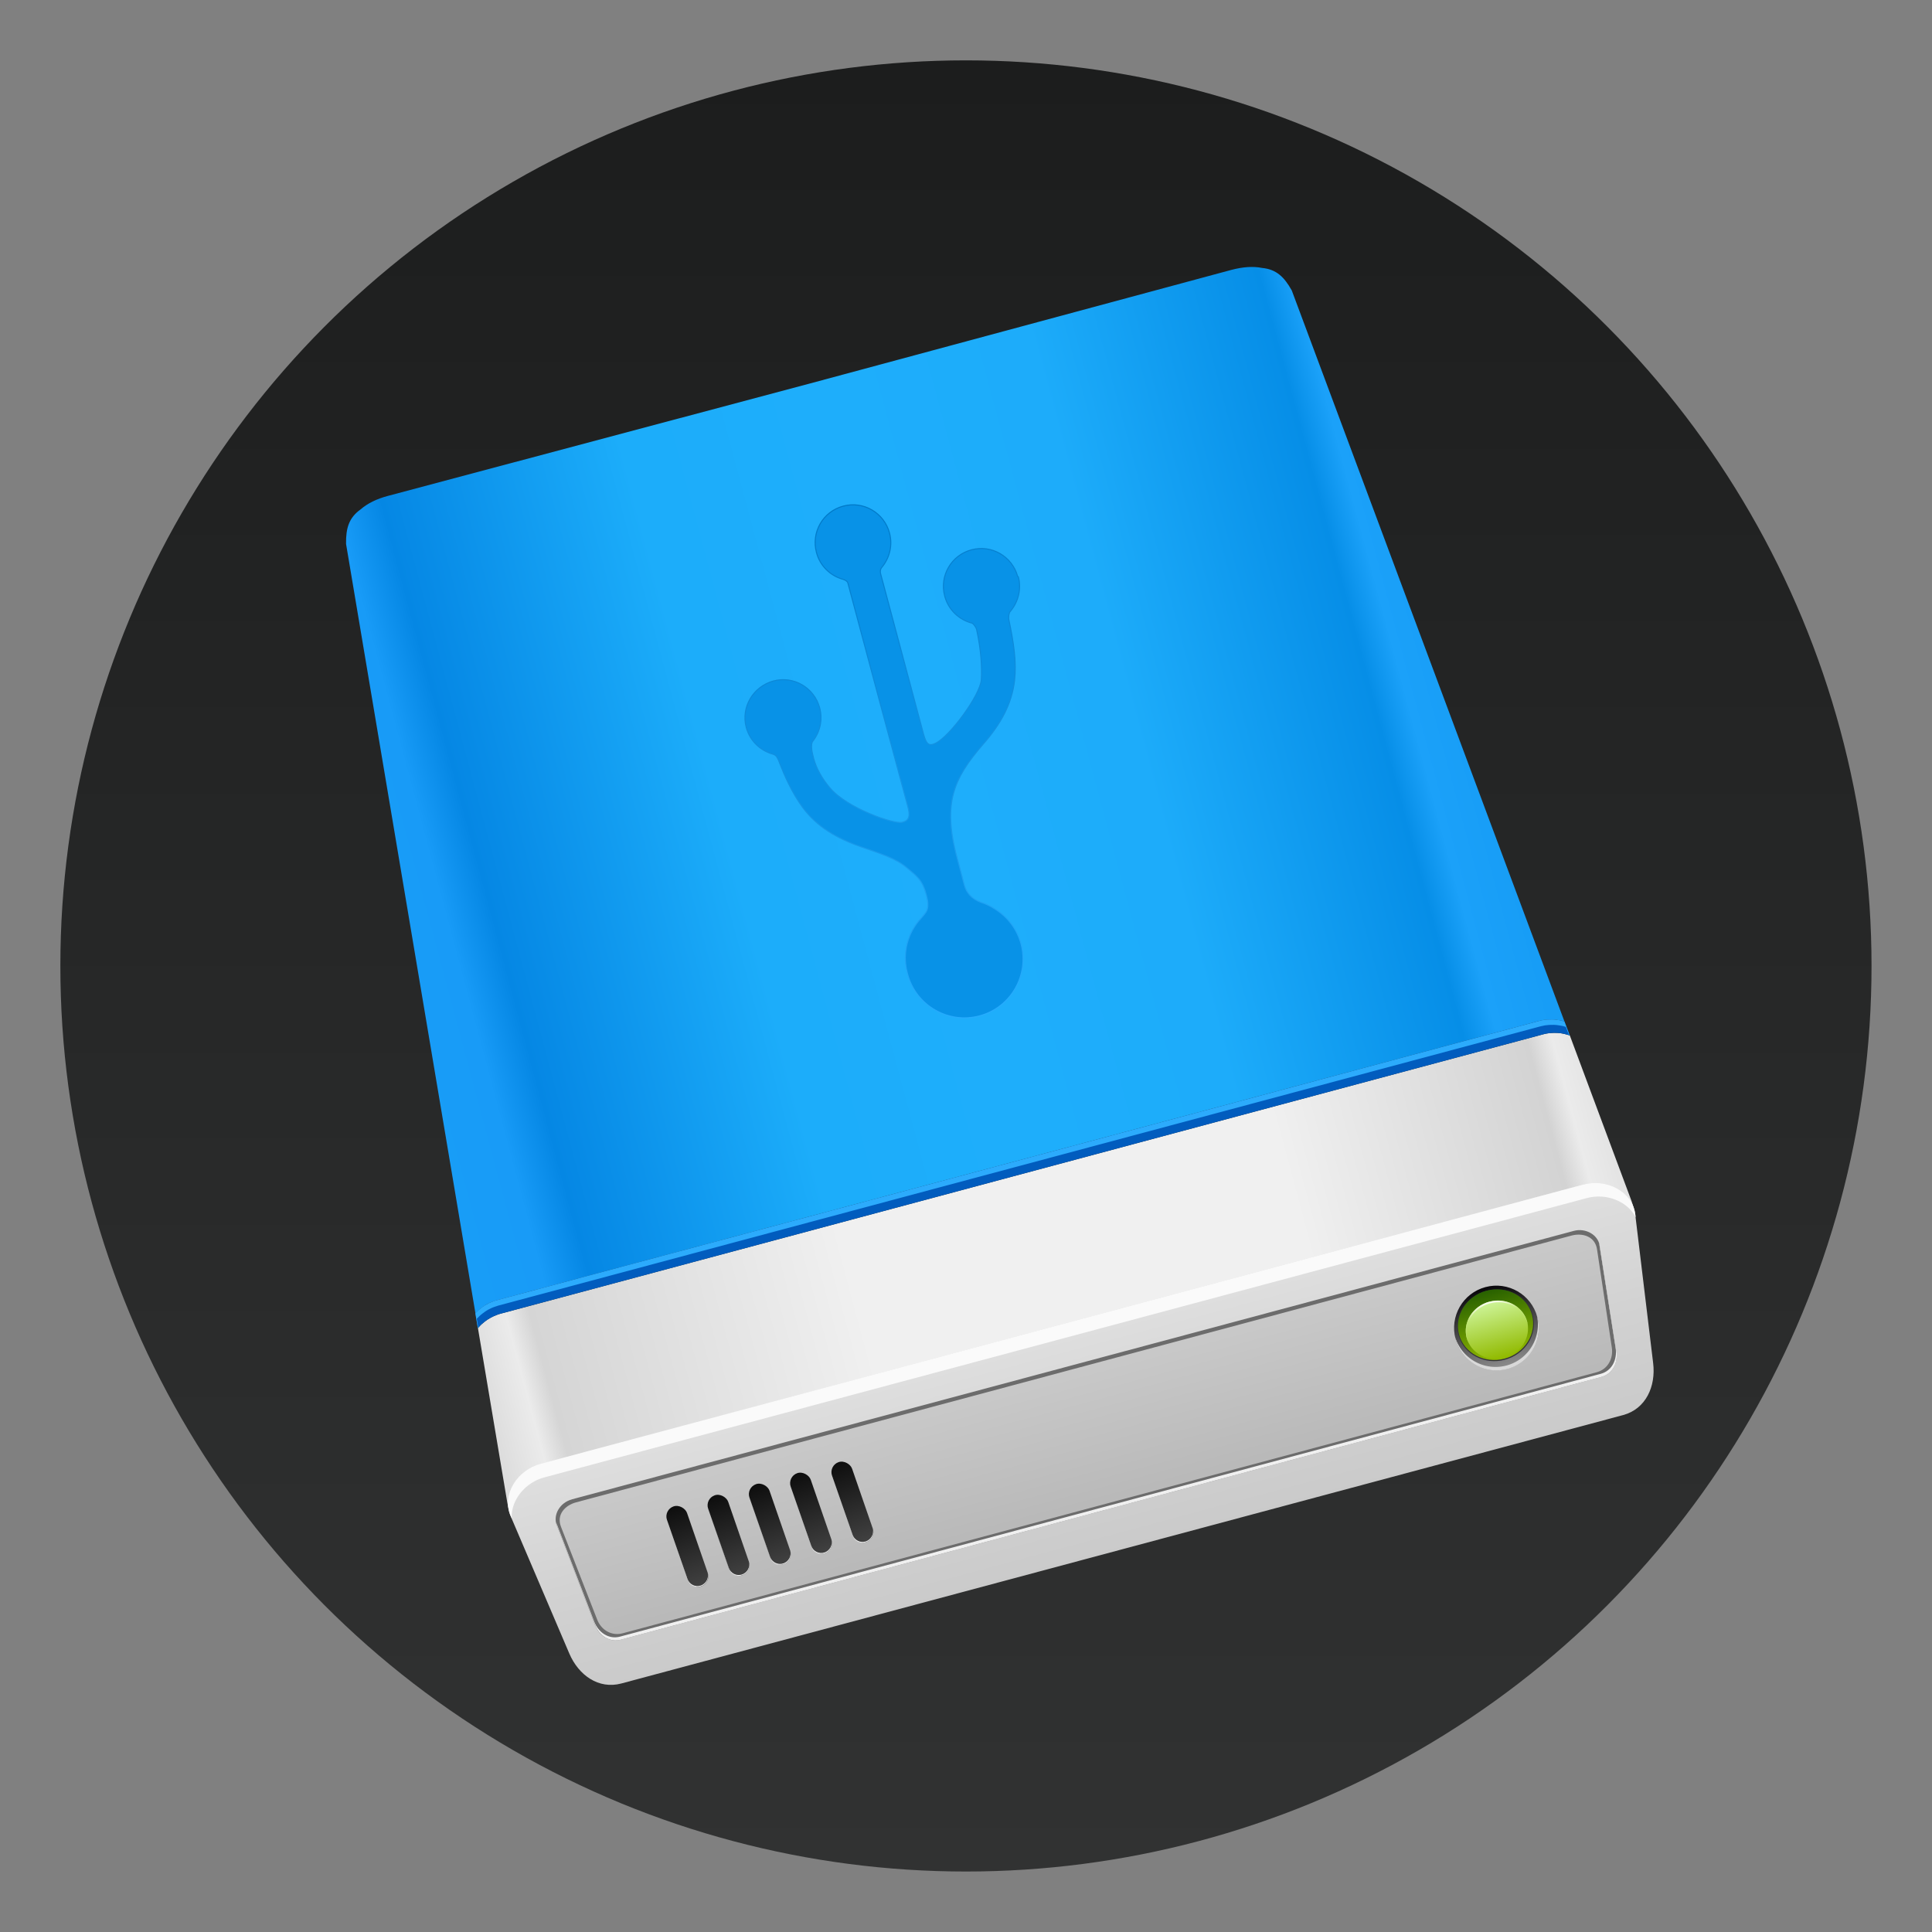 <?xml version="1.0" encoding="UTF-8"?>
<!-- Created with Inkscape (http://www.inkscape.org/) -->
<svg width="64" height="64" version="1.1" viewBox="0 0 16.933 16.933" xmlns="http://www.w3.org/2000/svg" xmlns:xlink="http://www.w3.org/1999/xlink">
 <rect x="0" y="0" width="16.933" height="16.933" fill="#808080" stroke="none"/>
 <defs>
  <linearGradient id="linearGradient122580" x1="-253" x2="-198" y1="58.33" y2="58.33" gradientTransform="matrix(.179 -.048 .048 .179 46.843 -9.978)" gradientUnits="userSpaceOnUse">
   <stop stop-color="#ddd" offset="0"/>
   <stop stop-color="#ebebeb" offset=".035"/>
   <stop stop-color="#d5d5d5" offset=".055"/>
   <stop stop-color="#f0f0f0" offset=".331"/>
   <stop stop-color="#f0f0f0" offset=".506"/>
   <stop stop-color="#f0f0f0" offset=".715"/>
   <stop stop-color="#d3d3d3" offset=".944"/>
   <stop stop-color="#ebebeb" offset=".965"/>
   <stop stop-color="#e1e1e1" offset="1"/>
  </linearGradient>
  <linearGradient id="linearGradient158037" x1="-252.13" x2="-198.87" y1="33.15" y2="33.15" gradientTransform="matrix(.179 -.048 .048 .179 46.843 -9.978)" gradientUnits="userSpaceOnUse">
   <stop stop-color="#189df7" offset="0"/>
   <stop stop-color="#189bf7" offset=".06"/>
   <stop stop-color="#0587e4" offset=".1"/>
   <stop stop-color="#1cadfa" offset=".319"/>
   <stop stop-color="#1eaefb" offset=".506"/>
   <stop stop-color="#1dacfa" offset=".695"/>
   <stop stop-color="#068ee7" offset=".905"/>
   <stop stop-color="#1ba1f9" offset=".934"/>
   <stop stop-color="#169cf5" offset="1"/>
  </linearGradient>
  <linearGradient id="linearGradient3986" x1="-59.557" x2="-59.557" y1="15.884" y2="18.79" gradientTransform="matrix(.677 -.182 .182 .677 46.843 -9.978)" gradientUnits="userSpaceOnUse">
   <stop stop-color="#dfdfdf" offset="0"/>
   <stop stop-color="#d2d2d2" offset=".532"/>
   <stop stop-color="#cacaca" offset="1"/>
  </linearGradient>
  <linearGradient id="linearGradient12298" x1="-58.757" x2="-58.757" y1="16.466" y2="18.206" gradientTransform="matrix(.677 -.182 .179 .669 46.882 -9.832)" gradientUnits="userSpaceOnUse">
   <stop stop-color="#c8c8c8" offset="0"/>
   <stop stop-color="#b8b8b8" offset="1"/>
  </linearGradient>
  <linearGradient id="linearGradient988" x1="-61.911" x2="-61.911" y1="14.023" y2="15.081" gradientTransform="matrix(.701 0 0 .701 44.777 4.572)" gradientUnits="userSpaceOnUse" xlink:href="#linearGradient24279"/>
  <linearGradient id="linearGradient24279">
   <stop stop-color="#0d0d0d" offset="0"/>
   <stop stop-color="#414141" offset="1"/>
  </linearGradient>
  <linearGradient id="linearGradient990" x1="-61.911" x2="-61.911" y1="14.023" y2="15.081" gradientTransform="matrix(.701 0 0 .701 45.15 4.599)" gradientUnits="userSpaceOnUse" xlink:href="#linearGradient24279"/>
  <linearGradient id="linearGradient992" x1="-61.911" x2="-61.911" y1="14.023" y2="15.081" gradientTransform="matrix(.701 0 0 .701 45.524 4.625)" gradientUnits="userSpaceOnUse" xlink:href="#linearGradient24279"/>
  <linearGradient id="linearGradient994" x1="-61.911" x2="-61.911" y1="14.023" y2="15.081" gradientTransform="matrix(.701 0 0 .701 45.897 4.652)" gradientUnits="userSpaceOnUse" xlink:href="#linearGradient24279"/>
  <linearGradient id="linearGradient24281" x1="-61.911" x2="-61.911" y1="14.023" y2="15.081" gradientTransform="matrix(.701 0 0 .701 46.271 4.678)" gradientUnits="userSpaceOnUse" xlink:href="#linearGradient24279"/>
  <linearGradient id="linearGradient45238" x1="-55.576" x2="-55.576" y1="13.942" y2="14.996" gradientTransform="matrix(.701 0 0 .701 48.632 4.487)" gradientUnits="userSpaceOnUse">
   <stop stop-color="#070509" offset="0"/>
   <stop stop-color="#8e8e8e" offset="1"/>
  </linearGradient>
  <linearGradient id="linearGradient59949" x1="-55.566" x2="-55.566" y1="13.99" y2="14.865" gradientTransform="matrix(.701 0 0 .701 48.632 4.487)" gradientUnits="userSpaceOnUse">
   <stop stop-color="#276000" offset="0"/>
   <stop stop-color="#90b800" offset="1"/>
  </linearGradient>
  <linearGradient id="linearGradient69044" x1="-55.566" x2="-55.566" y1="13.99" y2="14.865" gradientTransform="matrix(.58 0 0 .58 41.896 6.282)" gradientUnits="userSpaceOnUse">
   <stop stop-color="#cef59a" offset="0"/>
   <stop stop-color="#91ba00" offset="1"/>
  </linearGradient>
  <linearGradient id="linearGradient106117" x1="-55.566" x2="-55.566" y1="13.99" y2="14.223" gradientTransform="matrix(.56 -.15 .15 .56 42.094 -4.776)" gradientUnits="userSpaceOnUse">
   <stop stop-color="#fff" offset="0"/>
   <stop stop-color="#bee571" offset="1"/>
  </linearGradient>
  <linearGradient id="linearGradient199209" x1="-28.818" x2="-28.818" y1="5.055" y2="13.503" gradientTransform="matrix(.533 -.143 .143 .533 23.301 -2.728)" gradientUnits="userSpaceOnUse">
   <stop stop-color="#0079c7" offset="0"/>
   <stop stop-color="#27acfe" offset="1"/>
  </linearGradient>
  <linearGradient id="b-5-6" x1="9.26" x2="9.26" y1="-.262" y2="15.612" gradientTransform="translate(-.794 .792)" gradientUnits="userSpaceOnUse">
   <stop stop-color="#1c1d1d" offset="0"/>
   <stop stop-color="#313232" offset="1"/>
  </linearGradient>
 </defs>
 <circle cx="8.466" cy="8.466" r="7.937" fill="url(#b-5-6)" image-rendering="optimizeSpeed" stroke-width=".963" style="paint-order:stroke markers fill"/>
 <g stroke-width=".714">
  <path d="m13.759 9.076c-0.006-0.002-0.011-0.004-0.017-0.006-0.01-0.003-0.02-0.005-0.03-0.008-0.01-0.002-0.02-0.004-0.031-0.006-0.01-0.001-0.021-0.003-0.031-0.003-0.011-6.96e-4 -0.021-6.64e-4 -0.032-5.251e-4s-0.021 7.211e-4 -0.032 0.002c-0.011 9.686e-4 -0.021 0.002-0.031 0.004-0.01 0.002-0.021 0.004-0.031 0.007l-9.136 2.448c-0.01 0.003-0.021 0.006-0.031 0.01-0.01 0.004-0.02 0.008-0.029 0.012-0.01 0.004-0.019 0.009-0.028 0.014-0.009 0.005-0.018 0.01-0.027 0.016-0.009 0.006-0.018 0.012-0.026 0.019-0.008 0.006-0.016 0.013-0.024 0.02-0.008 7e-3 -0.015 0.014-0.022 0.022-0.004 0.004-0.008 9e-3 -0.012 0.014l0.257 1.528c0.007 0.042 0.02 0.081 0.038 0.117 0.007 0.014 0.015 0.028 0.024 0.041 0.004 0.007 0.009 0.013 0.014 0.02 0.014 0.019 0.03 0.037 0.047 0.053 0.028 0.027 0.061 0.051 0.095 0.07 0.007 0.004 0.014 0.008 0.021 0.011 0.036 0.018 0.074 0.031 0.114 0.04 0.008 0.002 0.016 0.003 0.024 0.005 0.072 0.013 0.148 0.011 0.222-0.009l8.911-2.388c0.172-0.046 0.307-0.18 0.353-0.339 0.007-0.023 0.012-0.046 0.014-0.07 9.12e-4 -0.008 0.002-0.016 0.002-0.024 9.39e-4 -0.016 8.33e-4 -0.032-1.4e-5 -0.048-0.002-0.04-0.01-0.08-0.025-0.12z" fill="url(#linearGradient122580)"/>
  <path d="m13.712 8.953c-0.011-0.003-0.022-0.006-0.033-0.009-0.012-0.003-0.024-0.005-0.037-0.006-0.012-0.002-0.025-0.003-0.038-0.003-0.013-3.405e-4 -0.025-1.273e-4 -0.038 6.828e-4 -0.013 8.127e-4 -0.026 0.002-0.038 0.004-0.013 0.002-0.025 0.005-0.037 0.008l-9.136 2.448c-0.012 0.003-0.024 0.007-0.036 0.012-0.012 0.004-0.024 0.01-0.035 0.015-0.011 0.006-0.022 0.012-0.033 0.018-0.011 0.007-0.021 0.014-0.031 0.022-0.01 0.008-0.02 0.015-0.029 0.024-0.008 0.008-0.016 0.016-0.024 0.024l0.022 0.13c0.004-0.005 0.008-0.009 0.012-0.014 0.007-0.008 0.015-0.015 0.022-0.022 0.008-7e-3 0.016-0.014 0.024-0.02 0.008-0.006 0.017-0.013 0.026-0.019 0.009-0.006 0.018-0.011 0.027-0.016 0.009-0.005 0.019-0.01 0.028-0.014 0.01-0.004 0.019-0.008 0.029-0.012 0.01-0.004 0.02-7e-3 0.031-0.01l9.136-2.448c0.01-0.003 0.021-0.005 0.031-0.007 0.01-0.002 0.021-0.003 0.031-0.004 0.011-9.686e-4 0.021-0.002 0.032-0.002 0.011-1.389e-4 0.021-1.786e-4 0.032 5.251e-4 0.011 6.96e-4 0.021 0.002 0.031 0.003 0.01 0.001 0.021 0.003 0.031 0.006 0.01 0.002 0.02 0.005 0.03 0.008 0.006 0.002 0.011 0.004 0.017 0.006z" fill="#015cbe"/>
  <path d="m3.401 4.346c-0.099 0.026-0.18 0.066-0.241 0.119-0.102 0.073-0.129 0.164-0.127 0.302l1.134 6.744c0.008-0.008 0.016-0.016 0.024-0.024 0.009-0.009 0.019-0.016 0.029-0.024 0.01-0.008 0.021-0.015 0.031-0.022 0.011-0.007 0.022-0.013 0.033-0.018 0.011-0.006 0.023-0.011 0.035-0.015 0.012-0.004 0.024-0.008 0.036-0.012l9.136-2.448c0.012-0.003 0.025-0.006 0.037-0.008 0.013-0.002 0.026-0.003 0.038-0.004 0.013-8.127e-4 0.025-0.001 0.038-6.829e-4 0.013 3.405e-4 0.025 0.001 0.038 0.003 0.012 0.002 0.025 0.004 0.037 0.006 0.011 0.002 0.022 0.006 0.033 0.009l-2.39-6.407c-0.067-0.12-0.136-0.186-0.261-0.198-0.079-0.016-0.169-0.009-0.268 0.017l-3.695 0.996z" fill="url(#linearGradient158037)"/>
 </g>
 <g stroke-linecap="round" stroke-linejoin="round">
  <path d="m4.737 12.831 9.14-2.449c0.199-0.053 0.43 0.058 0.455 0.262l0.157 1.303c0.025 0.204-0.064 0.401-0.262 0.455l-8.782 2.353c-0.199 0.053-0.374-0.073-0.455-0.262l-0.515-1.206c-0.081-0.189 0.064-0.401 0.262-0.455z" color="#000000" fill="url(#linearGradient3986)" stroke-width=".037" style="-inkscape-stroke:none"/>
  <path d="m5.012 13.141 8.782-2.353c0.099-0.027 0.211 0.03 0.227 0.131l0.145 0.922c0.016 0.102-0.032 0.201-0.131 0.227l-8.594 2.303c-0.099 0.027-0.191-0.035-0.227-0.131l-0.334-0.871c-0.037-0.096 0.032-0.201 0.131-0.227z" color="#000000" fill="#6c6c6c" stroke-width=".029" style="-inkscape-stroke:none"/>
  <path d="m4.737 12.83c-0.199 0.053-0.343 0.265-0.262 0.455l0.01 0.023c-0.009-0.16 0.119-0.315 0.284-0.359l9.141-2.449c0.166-0.044 0.353 0.026 0.426 0.169l-0.003-0.025c-0.025-0.204-0.256-0.316-0.455-0.262z" color="#000000" fill="#fafafa" stroke-width=".037" style="-inkscape-stroke:none"/>
  <path d="m5.05 13.167 8.724-2.338c0.099-0.026 0.206 0.009 0.223 0.12l0.13 0.863c0.014 0.095-0.035 0.189-0.133 0.215l-8.537 2.288c-0.099 0.026-0.188-0.03-0.223-0.12l-0.317-0.813c-0.042-0.107 0.035-0.189 0.133-0.215z" color="#000000" fill="url(#linearGradient12298)" stroke-width=".028" style="-inkscape-stroke:none"/>
  <path d="m4.874 13.342c0.002 9e-3 0.004 0.018 0.007 0.027l0.334 0.871c0.037 0.096 0.128 0.158 0.227 0.131l8.594-2.303c0.099-0.027 0.147-0.126 0.131-0.227l-0.145-0.922c-0.002-0.009-0.004-0.018-0.007-0.027l0.145 0.922c0.016 0.102-0.032 0.201-0.131 0.227l-8.594 2.303c-0.099 0.027-0.19-0.035-0.227-0.131z" color="#000000" fill="#f0f0f0" stroke-width=".029" style="-inkscape-stroke:none"/>
  <g stroke-width=".037">
   <rect transform="rotate(-19.072)" x="1.172" y="14.407" width=".186" height=".742" ry=".093" fill="url(#linearGradient988)"/>
   <path d="m5.842 13.313c6.219e-4 0.002 0.001 5e-3 0.002 0.007l0.182 0.526c0.017 0.049 0.069 0.074 0.118 0.057 0.048-0.016 0.073-0.067 0.059-0.115 0.01 0.045-0.015 0.092-0.06 0.108-0.049 0.017-0.101-0.009-0.118-0.058z" fill="#f0f0f0"/>
   <rect transform="rotate(-19.072)" x="1.545" y="14.433" width=".186" height=".742" ry=".093" fill="url(#linearGradient990)"/>
   <path d="m6.204 13.216c6.22e-4 0.002 0.001 5e-3 0.002 0.007l0.182 0.526c0.017 0.049 0.069 0.074 0.118 0.057 0.048-0.016 0.073-0.067 0.059-0.115 0.01 0.045-0.015 0.092-0.06 0.108-0.049 0.017-0.101-0.009-0.118-0.058z" fill="#f0f0f0"/>
   <rect transform="rotate(-19.072)" x="1.919" y="14.459" width=".186" height=".742" ry=".093" fill="url(#linearGradient992)"/>
   <path d="m6.566 13.119c6.221e-4 0.002 0.001 5e-3 0.002 0.007l0.182 0.526c0.017 0.049 0.069 0.074 0.118 0.057 0.048-0.016 0.073-0.067 0.059-0.115 0.01 0.045-0.015 0.092-0.06 0.108-0.049 0.017-0.101-0.009-0.118-0.058z" fill="#f0f0f0"/>
   <rect transform="rotate(-19.072)" x="2.292" y="14.486" width=".186" height=".742" ry=".093" fill="url(#linearGradient994)"/>
   <path d="m6.927 13.023c6.221e-4 0.002 0.001 5e-3 0.002 0.007l0.182 0.526c0.017 0.049 0.069 0.074 0.118 0.057 0.048-0.016 0.073-0.067 0.059-0.115 0.01 0.045-0.015 0.092-0.06 0.108-0.049 0.017-0.101-0.009-0.118-0.058z" fill="#f0f0f0"/>
   <rect transform="rotate(-19.072)" x="2.666" y="14.513" width=".186" height=".742" ry=".093" fill="url(#linearGradient24281)"/>
   <path d="m7.289 12.926c6.219e-4 0.002 0.001 5e-3 0.002 0.007l0.182 0.526c0.017 0.049 0.069 0.074 0.118 0.057 0.048-0.016 0.073-0.067 0.059-0.115 0.01 0.045-0.015 0.092-0.06 0.108-0.049 0.017-0.101-0.009-0.118-0.058z" fill="#f0f0f0"/>
  </g>
  <circle transform="rotate(-15)" cx="9.656" cy="14.637" r=".371" fill="url(#linearGradient45238)" stroke-width=".042"/>
  <path d="m13.469 11.525a0.371 0.371 45 0 1-0.265 0.443 0.371 0.371 45 0 1-0.45-0.248 0.371 0.371 45 0 0 0.003 0.016 0.371 0.371 45 0 0 0.455 0.262 0.371 0.371 45 0 0 0.262-0.455 0.371 0.371 45 0 0-0.005-0.018z" fill="#d9d9d9" stroke-width=".042"/>
  <ellipse transform="rotate(-15)" cx="9.656" cy="14.612" rx=".337" ry=".313" fill="#33323a" stroke-width=".037"/>
  <ellipse transform="rotate(-15)" cx="9.656" cy="14.607" rx=".331" ry=".308" fill="url(#linearGradient59949)" stroke-width=".036"/>
  <ellipse transform="rotate(-15)" cx="9.656" cy="14.653" rx=".274" ry=".255" fill="url(#linearGradient69044)" stroke-width=".03"/>
  <path d="m13.054 11.409a0.255 0.274 75 0 0-0.199 0.317 0.255 0.274 75 0 0 0.018 0.046 0.252 0.272 75 0 1-0.012-0.034 0.252 0.272 75 0 1 0.197-0.314 0.252 0.272 75 0 1 0.328 0.174 0.252 0.272 75 0 1 0.006 0.033 0.255 0.274 75 0 0-0.007-0.046 0.255 0.274 75 0 0-0.331-0.175z" fill="url(#linearGradient106117)" stroke-width=".03"/>
 </g>
 <path d="m4.354 11.396c-0.012 0.003-0.024 0.007-0.036 0.012-0.012 0.004-0.024 0.01-0.035 0.015-0.011 0.006-0.022 0.012-0.033 0.018-0.011 0.007-0.021 0.014-0.031 0.022-0.01 0.008-0.02 0.015-0.029 0.024-0.008 0.008-0.016 0.016-0.024 0.024l0.022 0.13c0.001-0.002 0.003-0.003 0.004-0.004l-0.013-0.079c0.008-0.008 0.016-0.016 0.024-0.024 0.009-0.009 0.019-0.016 0.029-0.024 0.01-0.008 0.021-0.015 0.031-0.022 0.011-0.007 0.022-0.013 0.033-0.018 0.011-0.006 0.023-0.011 0.035-0.015 0.012-0.004 0.024-0.008 0.036-0.012l9.136-2.448c0.012-0.003 0.025-0.006 0.037-0.008 0.013-0.002 0.026-0.003 0.038-0.004 0.013-8.127e-4 0.025-0.001 0.038-6.829e-4 0.013 3.405e-4 0.025 0.001 0.038 0.003 0.012 0.002 0.025 0.004 0.037 0.006 0.011 0.002 0.022 0.006 0.033 0.009l0.028 0.074c0.002 6.225e-4 0.004 0.001 0.006 0.002l-0.046-0.123c-0.011-0.003-0.022-0.006-0.033-0.009-0.012-0.003-0.024-0.005-0.037-0.006-0.012-0.002-0.025-0.003-0.038-0.003-0.013-3.405e-4 -0.025-1.273e-4 -0.038 6.828e-4 -0.013 8.127e-4 -0.026 0.002-0.038 0.004-0.013 0.002-0.025 0.005-0.037 0.008z" fill="#2cabfc" stroke-width=".714"/>
 <path d="m8.92 5.054c-0.048-0.178-0.23-0.283-0.406-0.235-0.177 0.047-0.282 0.229-0.234 0.406 0.032 0.121 0.128 0.209 0.241 0.237 0.017 0.011 0.034 0.039 0.038 0.054l0.001 4e-3c0.039 0.178 0.047 0.328 0.041 0.435-0.009 0.137-0.275 0.497-0.401 0.559-0.055 0.027-0.08 0.015-0.106-0.081l-0.375-1.401c-0.004-0.015-0.007-0.035 0.006-0.055 0.07-0.081 0.101-0.194 0.071-0.306-0.048-0.178-0.23-0.283-0.406-0.235-0.177 0.047-0.282 0.229-0.234 0.407 0.03 0.113 0.115 0.197 0.218 0.23l0.001 7.425e-4c0.001 7.424e-4 0.002 4.888e-4 0.005 8.893e-4 0.002 4.888e-4 0.005 8.893e-4 0.007 0.002 0.027 0.009 0.041 0.021 0.044 0.033l0.525 1.958c0.019 0.07 0.022 0.126-0.052 0.14-0.074 0.015-0.479-0.123-0.631-0.303-0.07-0.083-0.118-0.169-0.143-0.261l-0.001-0.005c-0.008-0.031-0.03-0.113-0.004-0.144 0.062-0.08 0.087-0.186 0.059-0.291-0.048-0.178-0.23-0.283-0.406-0.235s-0.285 0.228-0.238 0.406c0.032 0.119 0.124 0.205 0.234 0.235 0.028 0.009 0.038 0.021 0.066 0.096 0.029 0.075 0.096 0.237 0.197 0.374 0.123 0.166 0.296 0.269 0.517 0.345 0.161 0.056 0.297 0.098 0.391 0.178 0.094 0.08 0.138 0.107 0.174 0.242 0.034 0.128-0.002 0.15-0.045 0.202-0.117 0.124-0.17 0.304-0.122 0.482l0.003 0.011c0.074 0.274 0.356 0.437 0.63 0.364s0.437-0.356 0.364-0.63c-0.036-0.133-0.12-0.239-0.228-0.306-0.037-0.024-0.076-0.044-0.118-0.057-0.089-0.032-0.133-0.087-0.151-0.153l-0.064-0.24c-0.067-0.25-0.069-0.421-0.032-0.561 0.039-0.146 0.122-0.274 0.262-0.436 0.154-0.176 0.25-0.351 0.274-0.557 0.018-0.159-0.007-0.33-0.05-0.531-0.004-0.018-0.002-0.062 0.015-0.077 0.067-0.08 0.097-0.192 0.068-0.301z" fill="#0892e7" stroke="url(#linearGradient199209)" stroke-width=".009"/>
</svg>

